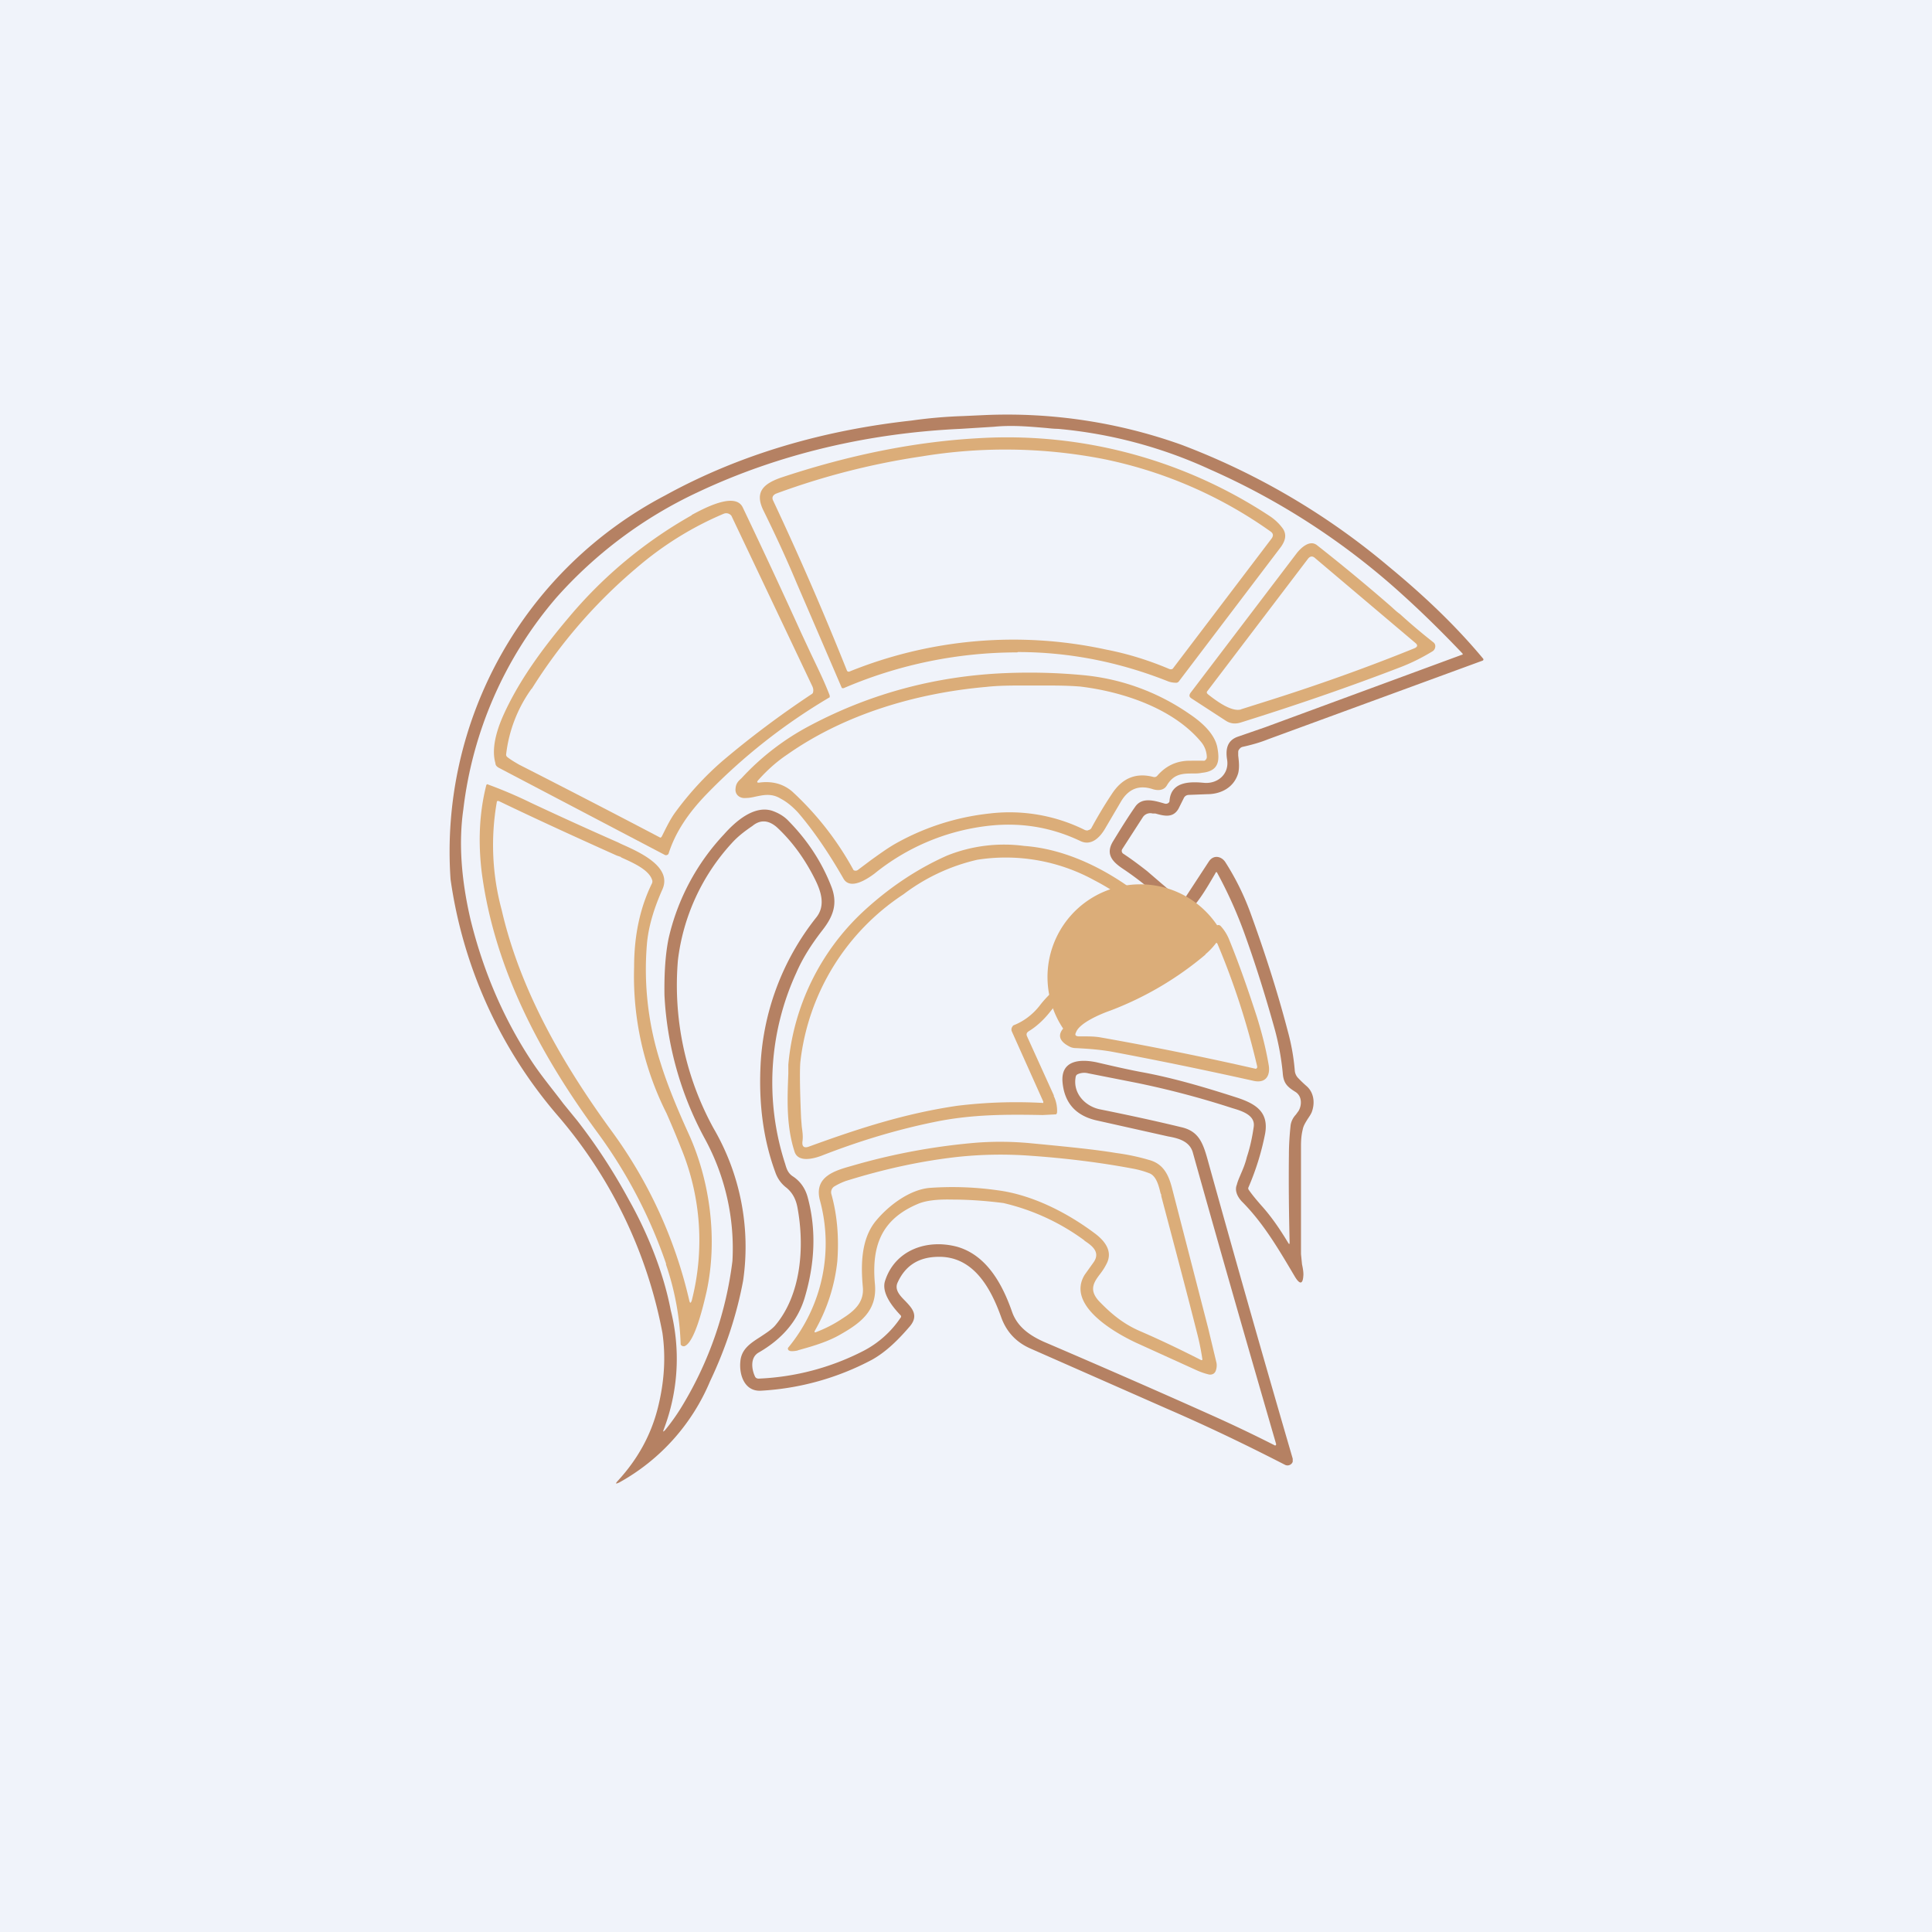 <!-- by TradeStack --><svg width="56" height="56" viewBox="0 0 56 56" xmlns="http://www.w3.org/2000/svg"><path fill="#F0F3FA" d="M0 0h56v56H0z"/><path fill-rule="evenodd" d="M34.33 26.04c-.03.05-.07.06-.12.02-.19-.14-.36-.3-.53-.44l-.43-.37c-.23-.18-.47-.36-.7-.51a.1.1 0 0 1-.02-.13l.6-.93a.26.26 0 0 1 .28-.1h.08c.25.07.51.14.67-.14l.15-.3c.03-.07.09-.1.16-.1l.52-.02c.41 0 .78-.2.9-.61.04-.17.02-.34 0-.51v-.08c0-.04 0-.07.03-.1a.16.16 0 0 1 .09-.07c.27-.06.52-.13.74-.22l6.22-2.28c.03-.01.04-.04.01-.07-.8-.96-1.72-1.83-2.74-2.67a20.63 20.63 0 0 0-6-3.52 15.01 15.01 0 0 0-5.67-.86l-.66.03a13.84 13.84 0 0 0-1.49.13c-2.54.28-4.96.97-7.14 2.17a11.65 11.65 0 0 0-6.22 11.13 13.35 13.35 0 0 0 3.1 6.84 13.49 13.49 0 0 1 3.04 6.3c.1.69.06 1.41-.13 2.17-.2.8-.59 1.5-1.16 2.12-.08.09-.07.1.04.05a6 6 0 0 0 2.63-2.93c.46-.97.78-1.95.96-2.92a6.82 6.82 0 0 0-.86-4.42 8.62 8.62 0 0 1-1.03-4.87 6.09 6.09 0 0 1 1.56-3.39c.18-.2.38-.35.6-.5.23-.19.47-.17.71.04.43.4.8.9 1.1 1.5.18.36.31.76.05 1.1A7.47 7.47 0 0 0 22.04 31c-.04 1.08.1 2.07.43 2.97.06.18.17.34.33.46.19.16.28.36.32.6.2 1.1.11 2.5-.66 3.4-.11.12-.27.22-.42.32-.28.18-.55.35-.58.71-.04.39.12.88.6.85a7.76 7.76 0 0 0 3.22-.9c.41-.23.76-.58 1.07-.94.3-.33.09-.55-.11-.76-.16-.16-.32-.33-.22-.54.22-.48.6-.73 1.16-.74 1.05-.03 1.55.94 1.84 1.75.15.42.43.72.83.9l3.97 1.75c1.2.52 2.3 1.05 3.43 1.63a.16.16 0 0 0 .22-.09v-.09A694 694 0 0 1 35 33.6c-.14-.5-.27-.82-.77-.93-.74-.18-1.53-.35-2.37-.52-.43-.1-.77-.48-.68-.94a.1.1 0 0 1 .05-.07.46.46 0 0 1 .31-.03l1.42.28a25.6 25.6 0 0 1 2.76.73c.27.08.67.2.62.54-.04.28-.1.58-.2.88-.04.17-.1.32-.17.48-.04.1-.09.2-.12.32-.07.17.02.35.14.48.58.58 1 1.27 1.41 1.96l.13.22c.15.25.24.23.25-.06 0-.06-.01-.16-.04-.29l-.03-.3v-3.13c0-.16.01-.32.05-.48.02-.11.08-.2.14-.3.04-.06.09-.13.12-.2.1-.26.07-.57-.15-.76a3.78 3.78 0 0 1-.24-.23.35.35 0 0 1-.1-.22 6.2 6.2 0 0 0-.2-1.13c-.3-1.15-.67-2.3-1.1-3.48a7.5 7.5 0 0 0-.7-1.41c-.11-.19-.35-.25-.49-.04l-.7 1.07Zm.9-.73c-.27.46-.56.98-.97 1.28a.06.06 0 0 1-.08 0 8.77 8.77 0 0 0-1.62-1.4c-.3-.2-.53-.42-.3-.8.22-.36.43-.7.64-1 .2-.3.57-.18.85-.1a.12.12 0 0 0 .14-.04.1.1 0 0 0 .01-.05c.05-.54.57-.55.99-.51.4.04.74-.25.68-.66-.05-.3-.01-.57.32-.68l.78-.27 5.7-2.1c.03 0 .04-.02.01-.05-.58-.61-1.17-1.19-1.77-1.73a20.76 20.76 0 0 0-5.53-3.59 13.4 13.4 0 0 0-4.42-1.18c-.14 0-.27-.02-.4-.03-.48-.04-.95-.08-1.45-.03l-.96.06c-2.63.12-5.24.71-7.63 1.84a12.63 12.63 0 0 0-4.1 3.06 11.47 11.47 0 0 0-2.69 6.13c-.14.97-.06 2.04.21 3.2.37 1.5.96 2.88 1.79 4.13.28.42.6.8.9 1.2l.4.49c.53.68 1.04 1.45 1.5 2.3.53.94 1 2.09 1.21 3.19a5.74 5.74 0 0 1-.2 3.46c-.03.08-.02.08.04.02a6 6 0 0 0 .53-.76 10.6 10.6 0 0 0 1.42-4.14 6.64 6.64 0 0 0-.82-3.58 9.73 9.73 0 0 1-1.15-4.12c-.01-.66.03-1.21.12-1.65a6.52 6.52 0 0 1 1.6-3.01c.31-.35.86-.86 1.4-.69.2.07.36.17.48.3.55.56.96 1.19 1.23 1.88.2.5.07.87-.25 1.28-.31.4-.57.8-.76 1.24a7.62 7.62 0 0 0-.32 5.54c.04.14.08.26.21.35.22.14.37.35.44.61.25.92.22 1.9-.09 2.93-.2.65-.64 1.18-1.34 1.58-.23.14-.2.46-.1.68.02.05.06.07.11.07a7.3 7.3 0 0 0 3.03-.8 2.9 2.9 0 0 0 1.08-.96c.03-.03.02-.06 0-.08-.23-.24-.55-.64-.45-.98.28-.9 1.21-1.24 2.1-1 .86.25 1.31 1.1 1.58 1.87.15.44.5.69.92.88 1.75.75 3.35 1.45 4.8 2.1a40.88 40.88 0 0 1 1.91.91.04.04 0 0 0 .03-.04c-.85-2.93-1.66-5.75-2.42-8.47-.1-.32-.43-.4-.71-.45l-2.1-.47c-.58-.14-.9-.5-.96-1.08-.07-.66.5-.7.98-.6.43.1.86.2 1.28.28.94.17 1.88.45 2.81.75.54.18.91.42.8 1.04a7.6 7.6 0 0 1-.48 1.55.07.07 0 0 0 0 .07c.11.16.23.3.36.45.3.33.55.7.78 1.08.04.07.05.06.05-.01-.02-.84-.03-1.69-.02-2.54 0-.28.02-.57.05-.85a.57.57 0 0 1 .15-.3l.08-.11c.1-.17.1-.43-.09-.55-.24-.15-.35-.25-.37-.56a7.6 7.6 0 0 0-.26-1.36c-.23-.82-.5-1.7-.83-2.62a12.79 12.79 0 0 0-.82-1.83h-.02l-.02.02v.01Z" fill="#B58163"/><path fill-rule="evenodd" d="M29.5 18.9c1.5 0 2.95.29 4.36.85.08.03.16.04.24.04a.1.1 0 0 0 .07-.04l2.96-3.9c.14-.2.16-.36.06-.52-.1-.14-.23-.27-.4-.38a13.82 13.82 0 0 0-8.4-2.25c-1.87.1-3.79.49-5.77 1.15-.5.18-.76.42-.48.97.3.61.63 1.31.96 2.1a1436.18 1436.18 0 0 1 1.3 3.02.08.08 0 0 0 .07 0 12.74 12.74 0 0 1 5.02-1.03Zm-2.79-5.67a21.08 21.08 0 0 0-4.22 1.08c-.1.05-.12.12-.08.2a90.07 90.07 0 0 1 2.14 4.93c.01.02.03.03.06.03a12.67 12.67 0 0 1 7.46-.64c.62.12 1.23.31 1.82.56.05.02.1.01.12-.03l2.84-3.74c.07-.09.06-.16-.03-.22a12.73 12.73 0 0 0-4.86-2.1 14.9 14.9 0 0 0-5.25-.07ZM19.38 24.74c.2-.63.58-1.18 1.09-1.71a16.97 16.97 0 0 1 3.58-2.82v-.05c-.16-.42-.35-.8-.54-1.2l-.28-.6a206.09 206.09 0 0 0-1.7-3.65c-.22-.47-1.15.04-1.47.21l-.02.02a12.92 12.92 0 0 0-3.54 2.94c-.77.91-1.48 1.87-1.94 2.92-.17.4-.32.91-.2 1.32 0 .06.04.1.09.13l4.82 2.53a.08.08 0 0 0 .07 0 .07.07 0 0 0 .04-.04Zm-3.97-4.78a4.05 4.05 0 0 0-.74 1.91c0 .03.01.05.03.07.1.08.22.15.34.22a370.31 370.31 0 0 1 4.1 2.12.07.07 0 0 0 .04-.03l.06-.12c.1-.2.2-.4.33-.58.41-.56.87-1.06 1.38-1.5.78-.66 1.64-1.31 2.59-1.94a.08.08 0 0 0 .03-.06c.01-.06 0-.11-.03-.17a5010.96 5010.96 0 0 0-2.34-4.93.19.19 0 0 0-.22-.06c-.9.38-1.75.9-2.54 1.58a14.95 14.95 0 0 0-3.03 3.5ZM35.97 20.94c1.6-.5 3.14-1.03 4.62-1.6.34-.13.65-.29.93-.46a.17.17 0 0 0 .08-.12.14.14 0 0 0-.05-.14 17 17 0 0 1-.97-.82c-.1-.07-.18-.15-.27-.23a55.77 55.77 0 0 0-2.14-1.77c-.21-.16-.46.08-.58.23l-3.08 4.05c-.05.07-.04.12.02.16l1 .65c.14.09.28.1.44.05Zm0-.38.76-.24c1.46-.46 2.89-.97 4.27-1.53.09-.04.1-.09.03-.15l-2.92-2.47c-.07-.06-.14-.05-.2.03l-2.92 3.84a.05.05 0 0 0 .01.07l.02.02c.23.18.68.52.96.43Z" fill="#DBAD79"/><path fill-rule="evenodd" d="M34.84 22.4c.5-.05.52-.36.44-.76-.09-.4-.48-.73-.81-.95a6.46 6.46 0 0 0-3.07-1.12c-.74-.07-1.48-.09-2.24-.06-2 .08-3.9.58-5.66 1.51a7.35 7.35 0 0 0-2.01 1.54c-.09.08-.16.15-.17.3-.02.17.12.29.3.27.1 0 .19-.02.28-.04.24-.05.47-.1.73.06.19.1.35.24.5.4.43.5.88 1.15 1.32 1.92.2.34.7 0 .9-.15a6.38 6.38 0 0 1 3.19-1.37c.98-.13 1.9.01 2.78.43.32.15.57-.12.71-.36l.47-.8c.22-.36.52-.47.9-.35.15.05.33.05.42-.1.2-.34.45-.35.76-.35.08 0 .17 0 .26-.02Zm-12.8.28c.35-.04.66.04.92.26a8.86 8.86 0 0 1 1.78 2.28.11.11 0 0 0 .12 0l.4-.3c.24-.17.47-.34.72-.48a7.1 7.1 0 0 1 2.7-.86 4.9 4.9 0 0 1 2.77.48c.04.01.07.02.1 0a.13.13 0 0 0 .08-.05c.2-.37.4-.7.6-1 .3-.46.7-.62 1.2-.49a.11.11 0 0 0 .11-.03c.25-.29.56-.44.95-.44a44.23 44.23 0 0 1 .42 0 .12.12 0 0 0 .07-.12.72.72 0 0 0-.17-.43c-.8-.96-2.25-1.45-3.5-1.6-.37-.03-.73-.03-1.1-.03h-.49c-.4 0-.77 0-1.13.04-2.05.18-4.12.8-5.77 1.96-.3.2-.58.45-.83.73-.07.07-.05.1.05.08ZM19.3 36.64a7.95 7.95 0 0 1 .43 2.33.09.09 0 0 0 .07.05.1.1 0 0 0 .04 0c.3-.11.55-1.19.64-1.58.33-1.52.1-3.23-.53-4.6-.35-.77-.62-1.44-.8-2.02a8.84 8.84 0 0 1-.4-3.44c.04-.5.2-1.04.45-1.6.3-.67-.71-1.1-1.2-1.32l-.08-.04a117.25 117.25 0 0 1-2.53-1.15 13 13 0 0 0-1.27-.54.07.07 0 0 0-.03.05c-.2.8-.23 1.63-.13 2.48.36 2.79 1.69 5.3 3.36 7.57a14.18 14.18 0 0 1 1.99 3.81ZM18 24.84l-.12-.04c-1.18-.53-2.32-1.05-3.42-1.58-.04-.01-.06 0-.06.03a7.2 7.2 0 0 0 .14 3.12c.54 2.35 1.79 4.5 3.2 6.43a13.39 13.39 0 0 1 2.24 4.9c.02.08.04.08.07 0a7.01 7.01 0 0 0-.3-4.4 29.3 29.3 0 0 0-.43-1.03 8.82 8.82 0 0 1-.94-4.24c0-.91.17-1.72.52-2.43a.13.13 0 0 0 0-.1c-.1-.3-.57-.5-.9-.65Z" fill="#DBAD79"/><path fill-rule="evenodd" d="m30.55 31.76-.78-1.72c-.03-.07-.01-.11.05-.15.23-.14.43-.33.6-.54.4-.51.88-.79 1.5-.98l.23-.06c.74-.22 1.65-.49 1.92-1.27a.18.18 0 0 0-.04-.2c-1.1-1.16-2.7-2.2-4.34-2.32a4.44 4.44 0 0 0-2.24.28c-.9.4-1.72.96-2.46 1.65a6.9 6.9 0 0 0-2.14 4.41v.26c-.03.75-.06 1.52.18 2.26.1.32.54.21.78.12 1.1-.43 2.22-.77 3.38-1 1.03-.2 2-.2 3.03-.18a114.28 114.28 0 0 0 .39-.02.09.09 0 0 0 .03-.06.99.99 0 0 0-.1-.48Zm-1.2-2.02a.14.14 0 0 1 .05-.03c.3-.12.56-.33.75-.58.39-.5.92-.86 1.54-1.05l1.14-.38c.34-.12.6-.32.8-.59a.1.1 0 0 0 0-.13 6.9 6.9 0 0 0-1.92-1.47 5.33 5.33 0 0 0-3.38-.59 5.6 5.6 0 0 0-2.14 1 6.72 6.72 0 0 0-2.99 4.85c-.02.18-.02.73.02 1.64l.02.25c.02.14.04.28.02.42-.02.16.05.21.2.15 1.43-.52 2.78-.96 4.3-1.18a14.05 14.05 0 0 1 2.48-.08v-.04l-.91-2.03a.14.14 0 0 1 .03-.16Z" fill="#DBAD79"/><path fill-rule="evenodd" d="M30.81 29.82c-.2.25-.01.42.22.53.05.02.1.03.16.03.4.02.75.05 1.07.11 1.06.2 2.42.47 4.08.84.37.08.49-.18.43-.48-.08-.47-.2-.93-.34-1.38-.25-.77-.51-1.52-.8-2.23a1.29 1.29 0 0 0-.25-.4.09.09 0 0 0-.1-.02 2.55 2.55 0 0 0-4.46 3Zm4.13-2.15a9.5 9.5 0 0 1-2.75 1.62c-.29.1-.9.36-1 .63-.04.08-.02.11.07.12h.12c.17 0 .35 0 .52.03a93.56 93.56 0 0 1 4.5.91.06.06 0 0 0 .04-.04v-.03c-.28-1.2-.66-2.39-1.15-3.55-.02-.04-.04-.04-.06 0-.08.1-.18.21-.29.3ZM31.43 35.96c.23.15.48.34.26.64l-.25.35c-.54.88.87 1.68 1.49 1.97l1.76.8a2 2 0 0 0 .35.12c.05.01.09 0 .13-.02a.17.17 0 0 0 .07-.09.44.44 0 0 0 .02-.23l-.24-1-1.05-4.07c-.1-.38-.25-.7-.67-.81-.34-.1-.65-.16-.95-.2-.6-.1-1.4-.18-2.45-.28a9.22 9.22 0 0 0-1.58-.02 18.34 18.34 0 0 0-3.62.67c-.5.14-1.1.31-.94.98a4.75 4.75 0 0 1-.92 4.3.07.07 0 0 0 .02.07l.04.02c.07.01.14 0 .2-.01l.06-.02c.4-.11.84-.24 1.2-.45.6-.34 1.07-.7 1-1.46-.1-1.1.18-1.88 1.26-2.33.22-.09.54-.13.96-.12.59 0 1.1.05 1.5.1a6.4 6.4 0 0 1 2.36 1.09Zm-7.16.6a5.15 5.15 0 0 1-.65 2.01c-.02.05-.01.06.04.04.26-.1.52-.23.77-.4.33-.21.62-.46.58-.9-.06-.65-.05-1.38.36-1.9.38-.47 1.01-.94 1.6-.98a9.32 9.32 0 0 1 1.94.07c1.01.13 2.02.65 2.81 1.24.3.22.55.53.35.9-.05.1-.11.19-.17.27-.2.26-.36.49-.01.84.35.36.7.64 1.17.84.6.26 1.18.54 1.75.83.03.01.05 0 .04-.03a7.2 7.2 0 0 0-.16-.78c-.3-1.19-.65-2.5-1.03-3.94 0-.03 0-.05-.02-.08-.05-.21-.12-.5-.32-.58a2.62 2.62 0 0 0-.5-.14c-.96-.18-1.95-.3-2.95-.37a11.8 11.8 0 0 0-2.08.03c-1.1.12-2.18.36-3.27.7-.11.04-.22.09-.32.15a.2.2 0 0 0-.1.24c.17.61.22 1.26.17 1.94Z" fill="#DBAD79"/></svg>
